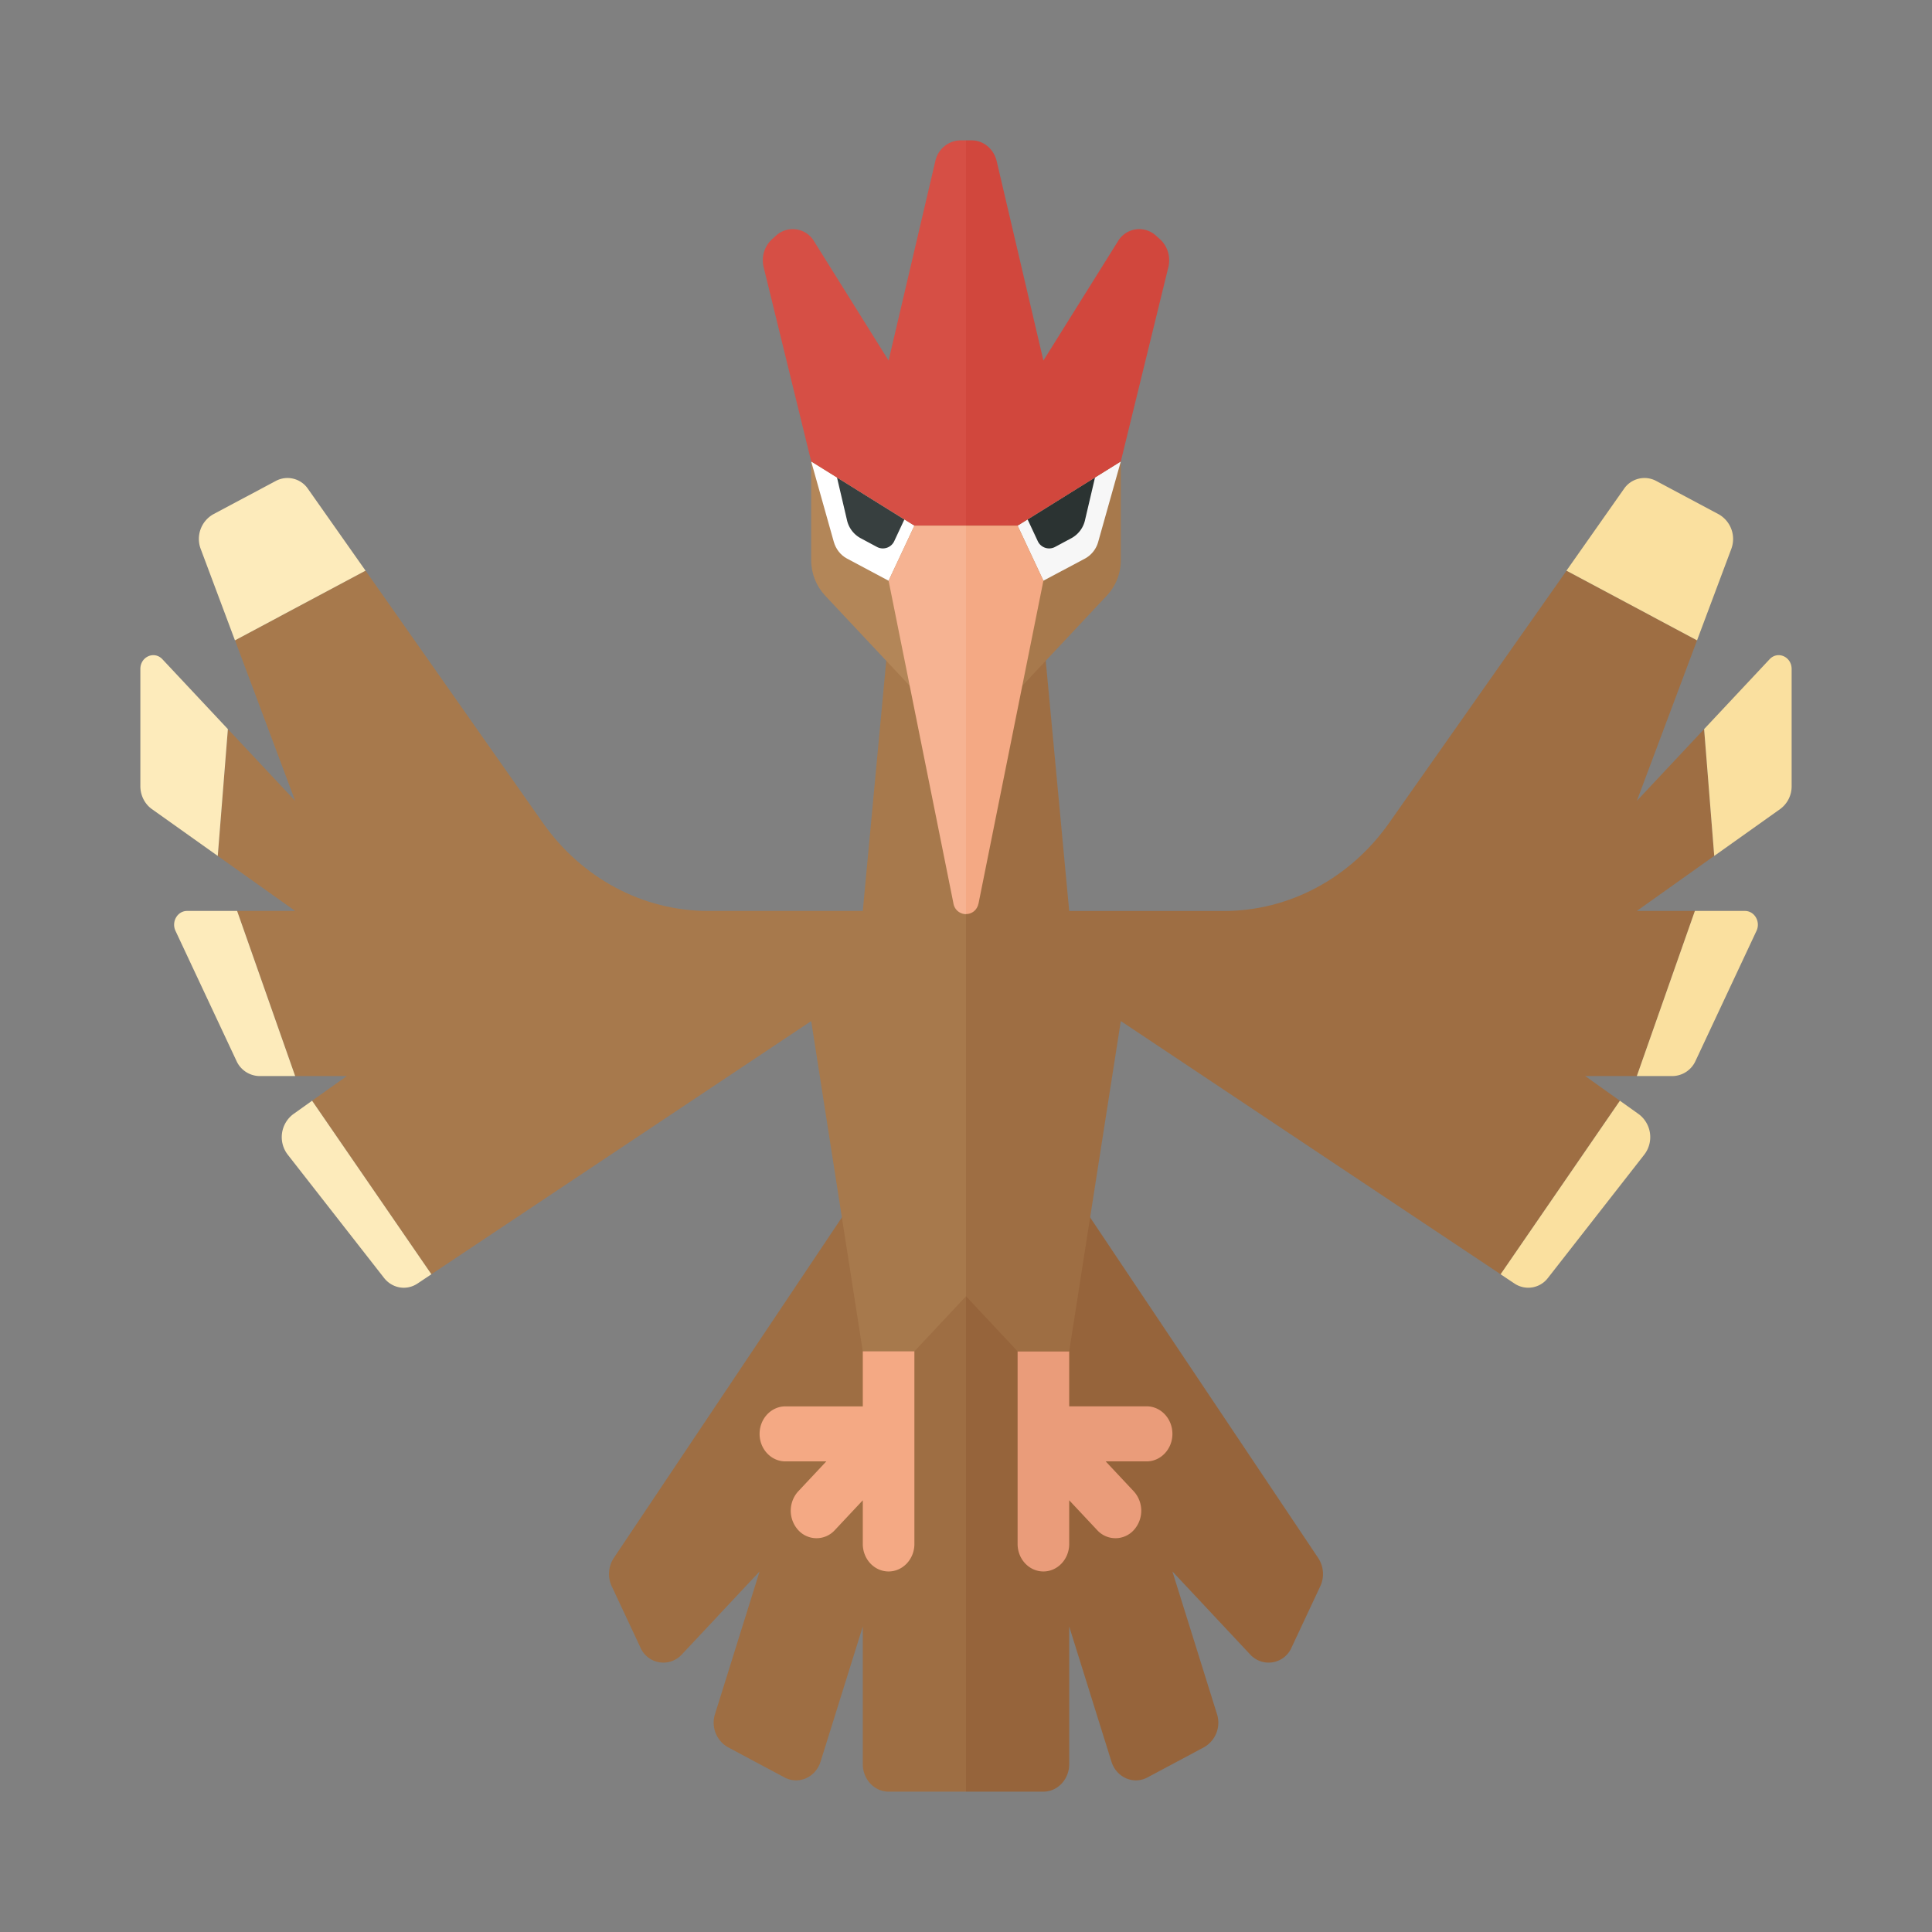 <svg xmlns="http://www.w3.org/2000/svg" width="100%" height="100%" viewBox="-2.72 -2.72 37.44 37.44"><rect x="-2.72" y="-2.72" width="37.44" height="37.44" fill="#808080" stroke="none"/><path fill="#96643B" d="M18 20.267l4.825 7.205a.563.563 0 01.04.549l-.555 1.184a.484.484 0 01-.801.139L20 27.733l.863 2.761a.547.547 0 01-.251.646l-1.096.585c-.272.145-.602 0-.698-.308L18 28.8v2.667c0 .294-.224.533-.5.533H16V20.267h2z"/><path fill="#9E6E43" d="M14 20.267l-4.825 7.205a.563.563 0 00-.04.549l.555 1.184a.484.484 0 00.801.139L12 27.733l-.863 2.761a.547.547 0 00.251.646l1.096.585c.272.145.602 0 .698-.308L14 28.8v2.667c0 .294.224.533.5.533H16V20.267h-2z"/><path fill="#A7794C" d="M14.5 9.6l-.5 5.333h-3c-1.259 0-2.445-.632-3.2-1.707L4.364 8.339l-2.53 1.349L3 12.8l-1.304-1.391-.196 2.458L3 14.933H1.875L3 18.133h1l-.672.478 2.311 3.363L13 17.067l1 6.4h1l1-1.067V9.6h-1.5z"/><path fill="#FDEBBB" d="M.681 15.319l1.181 2.519a.498.498 0 00.447.295H3l-1.125-3.2h-.97c-.186 0-.307.209-.224.386zm3.683-6.98L3.25 6.756a.48.48 0 00-.623-.157l-1.216.648a.549.549 0 00-.24.675l.662 1.767 2.531-1.35zm-2.668 3.07L.427 10.055C.269 9.887 0 10.006 0 10.244v2.271c0 .178.084.345.223.444l1.277.908.196-2.458zm1.632 7.202l-.365.26a.556.556 0 00-.107.785l1.865 2.387c.16.205.437.252.649.111l.27-.18-2.312-3.363z"/><path fill="#EA9C7A" d="M19.5 24.533H18v-1.067h-1V27.2c0 .295.224.533.5.533s.5-.239.5-.533v-.846l.543.579a.479.479 0 00.707 0 .559.559 0 000-.754l-.543-.579h.793c.276 0 .5-.239.5-.533 0-.295-.224-.534-.5-.534z"/><path fill="#F4A984" d="M14 23.467v1.067h-1.5c-.276 0-.5.239-.5.533 0 .295.224.533.5.533h.793l-.543.579a.559.559 0 000 .754.479.479 0 00.707 0l.543-.579v.846c0 .295.224.533.5.533s.5-.239.5-.533v-3.733h-1z"/><path fill="#9E6E43" d="M30.304 11.409L29 12.8l1.167-3.111-2.53-1.349-3.437 4.887c-.755 1.074-1.941 1.707-3.2 1.707h-3L17.5 9.6H16v12.8l1 1.067h1l1-6.4 7.36 4.907 2.311-3.363-.671-.478h1l1.125-3.2H29l1.5-1.067-.196-2.457z"/><path fill="#FAE09F" d="M31.319 15.319l-1.181 2.519a.498.498 0 01-.447.295H29l1.125-3.2h.97c.186 0 .307.209.224.386zm-3.683-6.98l1.113-1.583a.481.481 0 01.624-.157l1.215.648a.55.55 0 01.241.675l-.662 1.767-2.531-1.35zm2.668 3.07l1.269-1.354c.158-.168.427-.049.427.189v2.271a.545.545 0 01-.223.444l-1.277.908-.196-2.458zm-1.632 7.202l.365.26a.556.556 0 01.107.785l-1.865 2.387a.479.479 0 01-.649.111l-.27-.18 2.312-3.363z"/><path fill="#B38658" d="M16 6.222h-3v1.916c0 .254.097.499.27.684L16 11.733V6.222z"/><path fill="#A7794C" d="M16 11.733l2.73-2.912a1 1 0 00.27-.683V6.222h-3v5.511z"/><path fill="#FFF" d="M15 7.467l-2-1.244.438 1.557c.04.141.132.258.255.324l.807.43.5-1.067z"/><path fill="#373F3F" d="M14.806 7.346L13.5 6.533l.194.828a.528.528 0 00.261.347l.321.172a.243.243 0 00.336-.119l.194-.415z"/><path fill="#F7F7F7" d="M17 7.467l2-1.244-.438 1.557a.529.529 0 01-.255.324l-.807.429-.5-1.066z"/><path fill="#2B3332" d="M17.194 7.346l1.306-.813-.194.828a.528.528 0 01-.261.347l-.321.172a.243.243 0 01-.336-.119l-.194-.415z"/><path fill="#D64F45" d="M16 0h-.11a.508.508 0 00-.485.404L14.5 4.267l-1.443-2.309a.48.48 0 00-.739-.111l-.078.07a.554.554 0 00-.161.542L13 6.222l2 1.244h1V0z"/><path fill="#D1473D" d="M16 0h.11c.229 0 .429.167.485.404l.905 3.863 1.443-2.309a.48.48 0 01.739-.111l.078.07c.147.133.21.343.161.542L19 6.222l-2 1.244h-1V0z"/><path fill="#F6B392" d="M16 7.467h-1l-.5 1.067 1.256 6.25a.247.247 0 00.244.211V7.467z"/><path fill="#F4A984" d="M16.244 14.783l1.256-6.25-.5-1.066h-1v7.527c.108 0 .216-.07.244-.211z"/></svg>